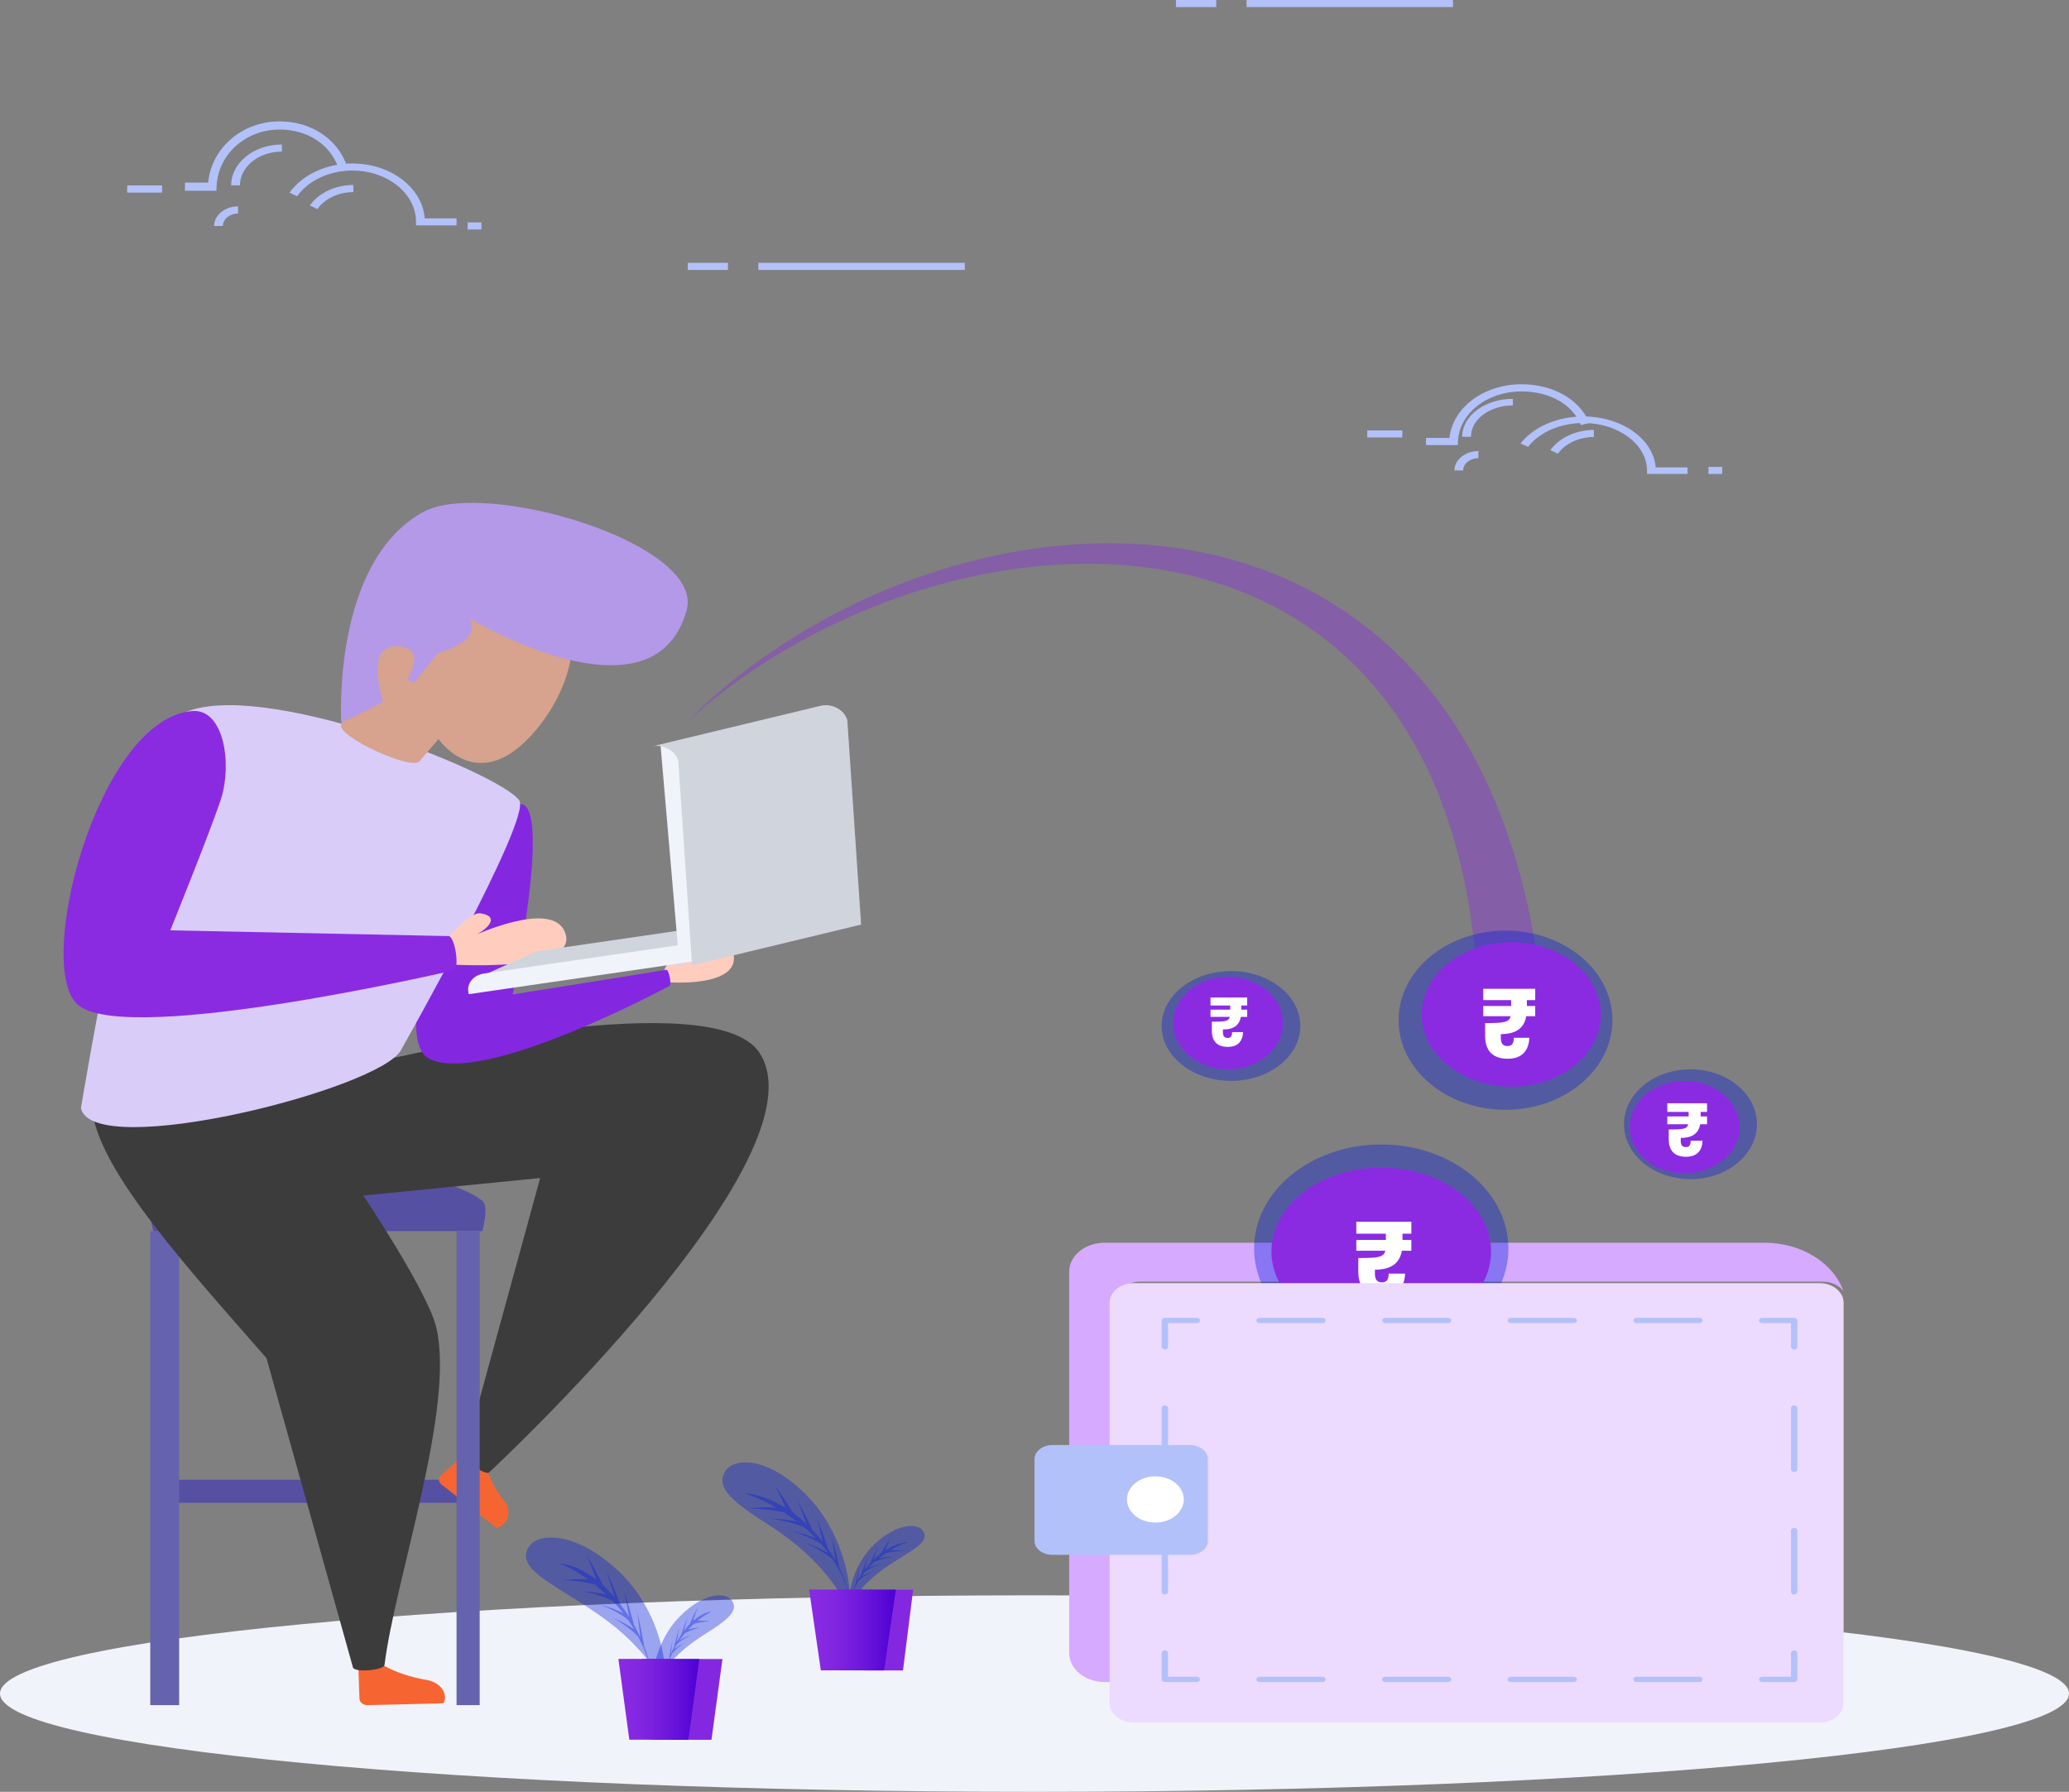 <svg width="358" height="310" viewBox="0 0 358 310" fill="none" xmlns="http://www.w3.org/2000/svg">
<rect x="0" y="0" width="358" height="310" fill="#808080" stroke="none"/>
<path d="M179 310C277.859 310 358 302.389 358 293C358 283.611 277.859 276 179 276C80.141 276 0 283.611 0 293C0 302.389 80.141 310 179 310Z" fill="#F1F3FA"/>
<path opacity="0.4" d="M255.811 174C253.015 79.675 163.653 84.59 119 124.734C163.461 80.385 257.471 74.01 267 173.795L255.811 174Z" fill="#8A2BE2"/>
<path d="M28 256H83V260H28V256Z" fill="#5650A3"/>
<path d="M26 213H31V295H26V213Z" fill="#6563AD"/>
<path d="M83.456 213H26.544C26.544 213 25.32 208.666 26.544 207.736C36.605 200.088 73.395 200.088 83.456 207.736C84.68 208.666 83.456 213 83.456 213Z" fill="#5650A3"/>
<path d="M76.515 294.697C76.796 294.691 76.932 294.384 76.982 293.949C77.167 292.348 75.734 290.954 73.846 290.643C71.004 290.175 68.439 289.311 66.172 288.02L62 288.117L62.194 293.885C62.204 294.189 62.358 294.478 62.622 294.686C62.887 294.895 63.24 295.008 63.603 295L76.515 294.697ZM85.768 264.232C85.973 264.394 86.328 264.257 86.731 263.98C88.217 262.957 88.382 261.124 87.31 259.788C85.696 257.778 84.614 255.65 84.103 253.397L81.07 251L76.328 255.193C76.078 255.414 75.943 255.709 75.953 256.013C75.963 256.317 76.118 256.605 76.382 256.814L85.768 264.232Z" fill="#F66531"/>
<path d="M61.06 288.429C61.191 289.454 66.676 288.979 66.544 287.954C68.398 273.136 78.791 243.486 75.483 229.629C74.017 223.488 62.876 206.837 62.876 206.837L93.465 203.809L80.341 251.684C79.683 252.306 83.975 255.354 84.632 254.732C84.632 254.732 143.398 200.203 131.379 182.091C123.518 170.243 69.245 182.788 69.245 182.788L16 192.523C17.679 203.143 32.366 219.255 46.111 234.969L61.06 288.429Z" fill="#3C3C3C"/>
<path d="M115.457 169.934L115 167.662C115 167.662 116.729 164.004 118.813 165.044C118.914 165.082 119.016 165.121 119.067 165.235C121.914 163.427 126.286 161.308 126.947 165.158C127.912 170.934 115.457 169.934 115.457 169.934Z" fill="#FFCCBE"/>
<path d="M90.343 139.138C95.295 140.506 88.715 172.05 88.715 172.05L115.308 167.785C115.763 167.733 116.278 170.524 115.824 170.576C115.824 170.576 83.482 188.039 74.205 183.13C69.244 180.505 74.205 164.171 74.205 164.171C74.205 164.171 81.992 136.831 90.343 139.138Z" fill="#8427E1"/>
<path d="M89.845 138.471C86.318 133.559 44.787 117.163 31.691 123.394C24.688 126.726 14 191.718 14 191.718C16.091 200.978 65.961 188.397 69.412 181.621C69.412 181.621 92.078 141.581 89.845 138.471Z" fill="#D9CCF9"/>
<path d="M72.647 131.625L75.881 127.862C75.881 127.862 81.72 136.479 90.289 128.843C98.858 121.208 106.22 102.227 86.2 98.355C65.581 94.366 59.064 125.318 59.064 125.318C57.961 127.259 71.546 133.566 72.647 131.625Z" fill="#D7A28E"/>
<path d="M59.052 125C59.352 124.836 66.262 121.645 66.262 121.271C66.262 120.896 62.978 111.759 68.588 111.813C74.199 111.868 70.436 117.558 70.436 117.558L71.671 118.106L75.773 112.962C75.773 112.962 83.504 111.157 81.246 106.998C81.246 106.998 113.098 126.127 118.809 105.576C122.024 94.003 83.808 82.724 73.173 88.613C57.368 97.365 59.052 125 59.052 125Z" fill="#B499E9"/>
<path d="M76.553 166.785L76 163.889C76 163.889 81.032 157.681 83.148 158.013C86.526 158.543 84.406 160.636 82.576 161.609C87.037 159.748 96.53 156.491 97.903 161.735C99.676 168.59 76.553 166.785 76.553 166.785Z" fill="#FFCCBE"/>
<path d="M33.25 123.015C38.735 122.566 40.205 132.111 38.239 138.209C36.569 143.387 29.467 160.955 29.467 160.955L77.568 161.948C78.718 161.84 79.616 167.774 78.466 167.882C78.466 167.882 22.958 180.818 13.721 174.031C5.571 168.042 16.794 124.364 33.25 123.015Z" fill="#8A2BE2"/>
<path d="M79 213H83V295H79V213Z" fill="#6563AD"/>
<path d="M116 163.94L145.129 157L146 160.06L116.871 167L116 163.94Z" fill="#B6D7FF"/>
<path d="M83 169L92.843 164.586L145 157L115.94 164.069L83 169Z" fill="#D0D4DD"/>
<path d="M118.625 131.525L121 166.161L117.523 166.694L81.117 172C80.615 170.312 81.78 168.736 83.701 168.435L117.276 163.538L114.304 129.049C116.225 128.748 118.133 129.869 118.625 131.525Z" fill="#F1F3FA"/>
<path d="M142.247 122.046L113 129.086C114.943 128.793 116.886 129.938 117.363 131.633L119.753 167L149 159.96L146.61 124.592C146.133 122.897 144.19 121.752 142.247 122.046Z" fill="#D0D4DD"/>
<path d="M185 220.019V285.982C185 288.756 187.748 291 191.128 291H193.185V225.097C193.185 223.252 195.007 221.744 197.27 221.744H315.459C316.972 221.744 318.31 222.419 319 223.432C317.281 218.559 311.814 215 305.319 215H191.128C187.748 215 185 217.244 185 220.019Z" fill="#D5AAFF"/>
<path d="M261 216C261 225.924 251.139 234 239.019 234C226.862 234 217 225.924 217 216C217 206.044 226.861 198 239.019 198C251.139 198 261 206.044 261 216Z" fill="#0019DC" fill-opacity="0.36"/>
<path d="M258 216.5C258 224.495 249.484 231 239.016 231C228.516 231 220 224.495 220 216.5C220 208.48 228.517 202 239.016 202C249.483 202 258 208.48 258 216.5Z" fill="#8A2BE2"/>
<path d="M234.684 213.434H239.796V214.514H234.684V216.386H239.706C239.418 217.538 238.428 217.646 235.026 217.646V219.968C235.026 222.83 236.538 224.18 239.184 224.18C241.74 224.18 243.036 222.722 243.126 220.346H240.282C240.282 221.318 239.994 221.858 239.112 221.858C238.176 221.858 237.906 221.228 237.906 220.382V219.662C240.84 219.662 242.19 218.456 242.568 216.386H244.206V214.514H242.676V213.434H244.206V211.364H234.684V213.434Z" fill="white"/>
<path d="M192 225.354V294.646C192 296.492 193.831 298 196.105 298H314.88C317.154 298 319 296.492 319 294.646V225.354C319 224.75 318.808 224.184 318.439 223.689C317.745 222.676 316.401 222 314.88 222H196.105C193.831 222 192 223.508 192 225.354Z" fill="#EDDAFF"/>
<path d="M207.081 291H201.551C201.243 291 201 290.8 201 290.546V285.988C201 285.734 201.243 285.534 201.551 285.534C201.859 285.534 202.102 285.734 202.102 285.988V290.092H207.081C207.389 290.092 207.632 290.292 207.632 290.546C207.632 290.8 207.389 291 207.081 291ZM201.551 275.844C201.243 275.844 201 275.644 201 275.39V264.797C201 264.543 201.243 264.343 201.551 264.343C201.859 264.343 202.102 264.543 202.102 264.797V275.39C202.102 275.644 201.859 275.844 201.551 275.844ZM201.551 254.653C201.243 254.653 201 254.453 201 254.199V243.605C201 243.352 201.243 243.151 201.551 243.151C201.859 243.151 202.102 243.352 202.102 243.605V254.199C202.102 254.453 201.859 254.653 201.551 254.653ZM201.551 233.466C201.243 233.466 201 233.266 201 233.012V228.454C201 228.2 201.243 228 201.551 228H207.081C207.389 228 207.632 228.2 207.632 228.454C207.632 228.708 207.389 228.908 207.081 228.908H202.102V233.012C202.102 233.266 201.859 233.466 201.551 233.466ZM294.047 228.908H283.176C282.868 228.908 282.625 228.708 282.625 228.454C282.625 228.2 282.868 228 283.176 228H294.047C294.355 228 294.598 228.2 294.598 228.454C294.598 228.708 294.355 228.908 294.047 228.908ZM272.304 228.908H261.439C261.131 228.908 260.888 228.708 260.888 228.454C260.888 228.2 261.131 228 261.439 228H272.304C272.612 228 272.855 228.2 272.855 228.454C272.855 228.708 272.612 228.908 272.304 228.908ZM250.567 228.908H239.696C239.388 228.908 239.145 228.708 239.145 228.454C239.145 228.2 239.388 228 239.696 228H250.567C250.875 228 251.118 228.2 251.118 228.454C251.118 228.708 250.875 228.908 250.567 228.908ZM228.824 228.908H217.953C217.645 228.908 217.402 228.708 217.402 228.454C217.402 228.2 217.645 228 217.953 228H228.824C229.132 228 229.375 228.2 229.375 228.454C229.375 228.708 229.132 228.908 228.824 228.908ZM310.449 233.466C310.141 233.466 309.898 233.266 309.898 233.012V228.908H304.919C304.611 228.908 304.368 228.708 304.368 228.454C304.368 228.2 304.611 228 304.919 228H310.449C310.757 228 311 228.2 311 228.454V233.012C311 233.266 310.757 233.466 310.449 233.466ZM310.449 275.849C310.141 275.849 309.898 275.648 309.898 275.395V264.801C309.898 264.547 310.141 264.347 310.449 264.347C310.757 264.347 311 264.547 311 264.801V275.395C311 275.648 310.757 275.849 310.449 275.849ZM310.449 254.657C310.141 254.657 309.898 254.457 309.898 254.203V243.61C309.898 243.356 310.141 243.156 310.449 243.156C310.757 243.156 311 243.356 311 243.61V254.203C311 254.457 310.757 254.657 310.449 254.657ZM310.449 291H304.919C304.611 291 304.368 290.8 304.368 290.546C304.368 290.292 304.611 290.092 304.919 290.092H309.898V285.988C309.898 285.734 310.141 285.534 310.449 285.534C310.757 285.534 311 285.734 311 285.988V290.546C311 290.8 310.757 291 310.449 291ZM294.047 291H283.176C282.868 291 282.625 290.8 282.625 290.546C282.625 290.292 282.868 290.092 283.176 290.092H294.047C294.355 290.092 294.598 290.292 294.598 290.546C294.598 290.8 294.355 291 294.047 291ZM272.304 291H261.433C261.125 291 260.882 290.8 260.882 290.546C260.882 290.292 261.125 290.092 261.433 290.092H272.304C272.612 290.092 272.855 290.292 272.855 290.546C272.855 290.8 272.612 291 272.304 291ZM250.562 291H239.696C239.388 291 239.145 290.8 239.145 290.546C239.145 290.292 239.388 290.092 239.696 290.092H250.562C250.869 290.092 251.112 290.292 251.112 290.546C251.112 290.8 250.869 291 250.562 291ZM228.824 291H217.953C217.645 291 217.402 290.8 217.402 290.546C217.402 290.292 217.645 290.092 217.953 290.092H228.824C229.132 290.092 229.375 290.292 229.375 290.546C229.375 290.8 229.132 291 228.824 291Z" fill="#B2C1F9"/>
<path d="M179 252.437V266.587C179 267.929 180.393 269 182.12 269H205.895C206.304 269.001 206.708 268.94 207.086 268.819C207.463 268.699 207.806 268.521 208.095 268.297C208.384 268.072 208.612 267.806 208.768 267.512C208.923 267.219 209.002 266.904 209 266.587V252.437C209 251.095 207.622 250 205.895 250H182.12C180.393 250 179 251.095 179 252.437Z" fill="#B2C1F9"/>
<path d="M203.398 262.245C205.319 260.682 205.319 258.149 203.398 256.587C201.476 255.025 198.361 255.025 196.44 256.587C194.518 258.149 194.519 260.682 196.44 262.245C198.361 263.807 201.477 263.807 203.398 262.245Z" fill="white"/>
<path d="M279 176.5C279 185.046 270.707 192 260.516 192C250.293 192 242 185.046 242 176.5C242 167.927 250.293 161 260.516 161C270.707 161 279 167.927 279 176.5Z" fill="#0019DC" fill-opacity="0.36"/>
<path d="M277 175.5C277 182.392 270.052 188 261.513 188C252.948 188 246 182.392 246 175.5C246 168.586 252.948 163 261.513 163C270.052 163 277 168.586 277 175.5Z" fill="#8A2BE2"/>
<path d="M304 194.5C304 199.738 298.845 204 292.51 204C286.155 204 281 199.738 281 194.5C281 189.246 286.155 185 292.51 185C298.845 185 304 189.246 304 194.5Z" fill="#0019DC" fill-opacity="0.36"/>
<path d="M301 195C301 199.411 296.742 203 291.508 203C286.258 203 282 199.411 282 195C282 190.575 286.258 187 291.508 187C296.742 187 301 190.575 301 195Z" fill="#8A2BE2"/>
<path d="M225 177.5C225 182.738 219.621 187 213.01 187C206.379 187 201 182.738 201 177.5C201 172.246 206.379 168 213.01 168C219.621 168 225 172.246 225 177.5Z" fill="#0019DC" fill-opacity="0.36"/>
<path d="M222 177C222 181.411 217.742 185 212.508 185C207.258 185 203 181.411 203 177C203 172.575 207.258 169 212.508 169C217.742 169 222 172.575 222 177Z" fill="#8A2BE2"/>
<path d="M37.447 33H32V31.587H36.018C36.592 25.597 41.888 21 48.38 21C53.789 21 58.348 23.995 60 28.622L58.571 29.07C57.114 24.961 53.204 22.413 48.38 22.413C42.456 22.413 37.669 26.761 37.474 32.319L37.447 33Z" fill="#B2C1F9"/>
<path d="M41.522 32.064H40C40 28.17 43.937 25 48.777 25V26.226C44.774 26.226 41.522 28.845 41.522 32.064ZM79 39H71.986V38.387C71.986 33.488 67.042 29.506 60.959 29.506C57.033 29.506 53.376 31.208 51.405 33.947L50.091 33.338C52.33 30.216 56.491 28.28 60.959 28.28C67.622 28.28 73.092 32.487 73.486 37.774H79V39H79Z" fill="#B2C1F9"/>
<path d="M54.925 36.164L53.614 35.54C55.165 33.36 58.045 32 61.138 32V33.239C58.586 33.239 56.204 34.359 54.925 36.164ZM22 32.076H28.049V33.315H22V32.076ZM80.921 38.47H83.303V39.709H80.921V38.47ZM38.569 39.09H37.05C37.05 37.226 38.913 35.705 41.197 35.705V36.945C39.749 36.945 38.569 37.908 38.569 39.09ZM252.239 77H246.742V75.76H250.797C251.376 70.512 256.721 66.481 263.273 66.481C268.732 66.481 273.339 69.103 275 73.161L273.557 73.554C272.087 69.955 268.147 67.721 263.273 67.721C257.294 67.721 252.463 71.534 252.267 76.403L252.239 77Z" fill="#B2C1F9"/>
<path d="M254.522 75.561H253C253 71.943 256.937 69 261.777 69V70.138C257.774 70.138 254.522 72.569 254.522 75.561ZM292 82H284.986V81.431C284.986 76.883 280.042 73.187 273.959 73.187C270.033 73.187 266.37 74.767 264.405 77.305L263.091 76.74C265.325 73.847 269.491 72.049 273.959 72.049C280.622 72.049 286.092 75.954 286.486 80.862H292V82H292Z" fill="#B2C1F9"/>
<path d="M269.566 78.494L268.252 77.887C269.801 75.725 272.692 74.381 275.791 74.381V75.605C273.234 75.606 270.847 76.711 269.566 78.494ZM236.576 74.46H242.637V75.685H236.576V74.46ZM295.613 80.776H298V82H295.613V80.776ZM253.178 81.388H251.656C251.656 79.543 253.523 78.041 255.811 78.041V79.265C254.36 79.265 253.178 80.216 253.178 81.388ZM203.476 0H210.441V1.224H203.476V0ZM215.692 0H251.414V1.224H215.692V0ZM119 45.474H125.965V46.698H119V45.474ZM131.216 45.474H166.938V46.698H131.216V45.474Z" fill="#B2C1F9"/>
<path d="M110.262 285.084C112.801 287.741 114.003 290.111 114.593 289.996C115.77 290.064 114.722 278.987 107.013 271.799C99.447 264.701 92.907 265.193 91.508 267.628C88.191 272.698 101.877 275.832 110.262 285.084Z" fill="#0019DC" fill-opacity="0.36"/>
<path d="M112.967 290L113 289.997C112.616 288.123 112.058 286.285 111.333 284.507C111.367 284.584 111.401 284.662 111.435 284.74C111.13 282.892 110.755 280.968 110.27 278.964C110.479 280.41 110.66 281.859 110.814 283.311C110.47 282.567 110.096 281.836 109.693 281.12L109.693 281.118C109.214 279.227 108.645 277.259 107.942 275.213C108.287 276.716 108.596 278.227 108.868 279.743C108.293 278.838 107.82 278.187 107.286 277.491L107.29 277.49C106.598 275.598 105.82 273.736 104.957 271.91C105.468 273.377 105.936 274.857 106.361 276.35C105.725 275.603 105.048 274.884 104.313 274.224C103.455 272.443 102.514 270.699 101.492 269C102.096 270.409 102.655 271.836 103.17 273.277C101.359 271.946 99.289 270.756 97.034 270.488L97 270.581C98.71 271.233 100.254 272.176 101.694 273.222C100.234 273.13 98.767 273.204 97.325 273.443C99.212 273.406 101.094 273.644 102.907 274.15C103.588 274.7 104.248 275.273 104.886 275.867C103.535 275.526 102.144 275.346 100.747 275.333C102.584 275.611 104.364 276.168 106.02 276.982L106.021 276.978C106.624 277.607 107.288 278.369 107.864 279.13C106.601 278.463 105.248 277.966 103.845 277.652C105.555 278.233 107.156 279.075 108.587 280.146L108.59 280.125C108.75 280.356 108.906 280.586 109.059 280.821L109.062 280.843L109.077 280.849C109.304 281.198 109.522 281.552 109.734 281.909C108.624 281.106 107.402 280.458 106.104 279.983C107.71 280.788 109.163 281.847 110.404 283.116C110.613 283.608 112.024 285.974 112.967 290Z" fill="#0019DC" fill-opacity="0.36"/>
<path d="M121.598 282.951C114.787 287.352 113.935 291.142 113.237 290.996C112.55 291.039 113.162 284.116 117.662 279.624C122.078 275.188 125.895 275.496 126.712 277.018C127.739 278.699 126.016 280.239 121.598 282.951Z" fill="#0019DC" fill-opacity="0.36"/>
<path d="M115.016 290L115 289.998C115.192 288.927 115.471 287.877 115.834 286.861L115.782 286.994C115.935 285.938 116.123 284.839 116.365 283.694C116.255 284.561 116.167 285.389 116.093 286.178C116.265 285.753 116.452 285.335 116.654 284.926V284.925C116.904 283.787 117.196 282.662 117.529 281.55C117.357 282.409 117.202 283.272 117.066 284.139C117.312 283.697 117.575 283.267 117.857 282.852L117.855 282.852C118.201 281.77 118.59 280.706 119.021 279.663C118.766 280.501 118.532 281.347 118.32 282.2C118.638 281.773 118.976 281.362 119.343 280.985C119.772 279.967 120.243 278.971 120.754 278C120.452 278.805 120.173 279.62 119.915 280.444C120.14 280.255 120.369 280.074 120.604 279.901C120.843 279.729 121.09 279.573 121.345 279.432C121.852 279.146 122.402 278.929 122.983 278.85L123 278.904C122.145 279.276 121.373 279.815 120.653 280.412C121.383 280.36 122.116 280.403 122.838 280.539C121.894 280.517 120.953 280.654 120.047 280.943C119.707 281.257 119.376 281.584 119.057 281.924C119.733 281.729 120.428 281.626 121.127 281.618C120.208 281.778 119.318 282.096 118.49 282.561L118.489 282.559C118.162 282.949 117.854 283.36 117.568 283.788C118.2 283.407 118.876 283.123 119.578 282.944C118.723 283.276 117.922 283.757 117.207 284.369L117.205 284.357C117.126 284.489 117.047 284.621 116.971 284.755L116.969 284.768L116.962 284.771C116.849 284.97 116.739 285.172 116.634 285.377C117.189 284.918 117.799 284.547 118.449 284.276C117.646 284.736 116.919 285.341 116.299 286.066C116.119 286.549 115.507 287.607 115.016 290Z" fill="#0019DC" fill-opacity="0.36"/>
<path d="M112.892 300.975L111 287L125 287.025L123.108 301L112.892 300.975Z" fill="#8427E1"/>
<path d="M108.892 300.975L107 287L121 287.025L119.108 301L108.892 300.975Z" fill="url(#paint0_linear_1_2)"/>
<path d="M133.488 264.121C144.192 271.163 145.531 277.227 146.627 276.993C147.707 277.062 146.745 265.985 139.674 258.799C132.735 251.701 126.736 252.193 125.453 254.628C123.838 257.318 126.547 259.783 133.488 264.121Z" fill="#0019DC" fill-opacity="0.36"/>
<path d="M146.963 276L147 275.997C146.568 274.301 145.94 272.639 145.124 271.03L145.24 271.241C144.896 269.569 144.474 267.828 143.928 266.015C144.163 267.323 144.367 268.634 144.541 269.948C144.153 269.275 143.733 268.614 143.279 267.966L143.28 267.964C142.741 266.253 142.101 264.472 141.309 262.621C141.698 263.981 142.045 265.348 142.351 266.72C141.705 265.901 141.172 265.312 140.571 264.682L140.576 264.682C139.798 262.969 138.922 261.285 137.952 259.632C138.526 260.96 139.053 262.299 139.531 263.65C138.815 262.974 138.054 262.324 137.227 261.726C136.262 260.115 135.203 258.538 134.053 257C134.732 258.275 135.362 259.566 135.942 260.87C133.904 259.665 131.575 258.589 129.039 258.347L129 258.431C130.924 259.02 132.661 259.873 134.281 260.82C132.638 260.737 130.988 260.804 129.366 261.02C131.489 260.986 133.606 261.202 135.645 261.66C136.411 262.157 137.154 262.675 137.872 263.213C136.351 262.904 134.787 262.742 133.215 262.73C135.282 262.982 137.284 263.485 139.147 264.222L139.148 264.22C139.886 264.837 140.578 265.487 141.221 266.165C139.8 265.562 138.279 265.112 136.7 264.828C138.624 265.353 140.425 266.115 142.035 267.084L142.038 267.066C142.218 267.274 142.393 267.483 142.565 267.695L142.569 267.715L142.586 267.72C142.841 268.036 143.087 268.356 143.324 268.68C142.076 267.953 140.702 267.366 139.241 266.936C141.047 267.666 142.683 268.624 144.079 269.771C144.589 270.689 145.938 272.481 146.963 276Z" fill="#0019DC" fill-opacity="0.36"/>
<path d="M149.567 274.337C148.191 275.776 147.54 277.06 147.22 276.998C146.583 277.035 147.15 271.035 151.328 267.141C155.427 263.296 158.97 263.563 159.728 264.882C161.512 267.606 154.098 269.339 149.567 274.337Z" fill="#0019DC" fill-opacity="0.36"/>
<path d="M147.021 277L147 276.998C147.24 276.017 147.589 275.054 148.042 274.123L147.978 274.245C148.169 273.277 148.403 272.269 148.706 271.219C148.568 272.014 148.459 272.773 148.366 273.496C148.582 273.107 148.815 272.724 149.067 272.349V272.347C149.38 271.305 149.745 270.273 150.162 269.254C149.946 270.042 149.753 270.833 149.583 271.627C149.889 271.222 150.219 270.828 150.572 270.447L150.569 270.447C151.001 269.456 151.488 268.481 152.027 267.524C151.707 268.293 151.415 269.068 151.15 269.85C151.547 269.459 151.97 269.082 152.429 268.736C152.965 267.803 153.554 266.89 154.193 266C153.815 266.738 153.466 267.485 153.144 268.24C154.278 267.542 155.568 266.92 156.978 266.78L157 266.828C155.931 267.17 154.966 267.663 154.066 268.211C154.979 268.163 155.896 268.202 156.797 268.327C155.618 268.308 154.441 268.432 153.309 268.698C152.883 268.986 152.471 269.285 152.071 269.597C152.916 269.418 153.785 269.324 154.659 269.317C153.51 269.463 152.398 269.755 151.363 270.181L151.362 270.179C150.952 270.537 150.568 270.913 150.21 271.306C151 270.957 151.845 270.696 152.722 270.532C151.653 270.836 150.652 271.277 149.758 271.838L149.756 271.827C149.657 271.948 149.559 272.069 149.464 272.192L149.462 272.2C149.458 272.205 149.455 272.205 149.455 272.205C149.311 272.389 149.174 272.574 149.042 272.762C149.735 272.341 150.499 272.002 151.31 271.753C150.307 272.175 149.398 272.73 148.623 273.394C147.947 274.498 147.417 275.581 147.021 277Z" fill="#0019DC" fill-opacity="0.36"/>
<path d="M146.757 288.975L145 275L158 275.025L156.243 289L146.757 288.975Z" fill="#8427E1"/>
<path d="M142.027 288.975L140 275L155 275.025L152.973 289L142.027 288.975Z" fill="url(#paint1_linear_1_2)"/>
<path d="M209.456 173.956H212.864V174.676H209.456V175.924H212.804C212.612 176.692 211.952 176.764 209.684 176.764V178.312C209.684 180.22 210.692 181.12 212.456 181.12C214.16 181.12 215.024 180.148 215.084 178.564H213.188C213.188 179.212 212.996 179.572 212.408 179.572C211.784 179.572 211.604 179.152 211.604 178.588V178.108C213.56 178.108 214.46 177.304 214.712 175.924H215.804V174.676H214.784V173.956H215.804V172.576H209.456V173.956Z" fill="white"/>
<path d="M256.646 173.021H261.474V174.041H256.646V175.809H261.389C261.117 176.897 260.182 176.999 256.969 176.999V179.192C256.969 181.895 258.397 183.17 260.896 183.17C263.31 183.17 264.534 181.793 264.619 179.549H261.933C261.933 180.467 261.661 180.977 260.828 180.977C259.944 180.977 259.689 180.382 259.689 179.583V178.903C262.46 178.903 263.735 177.764 264.092 175.809H265.639V174.041H264.194V173.021H265.639V171.066H256.646V173.021Z" fill="white"/>
<path d="M288.494 192.369H292.186V193.149H288.494V194.501H292.121C291.913 195.333 291.198 195.411 288.741 195.411V197.088C288.741 199.155 289.833 200.13 291.744 200.13C293.59 200.13 294.526 199.077 294.591 197.361H292.537C292.537 198.063 292.329 198.453 291.692 198.453C291.016 198.453 290.821 197.998 290.821 197.387V196.867C292.94 196.867 293.915 195.996 294.188 194.501H295.371V193.149H294.266V192.369H295.371V190.874H288.494V192.369Z" fill="white"/>
<defs>
<linearGradient id="paint0_linear_1_2" x1="107.027" y1="294.079" x2="121.09" y2="294.079" gradientUnits="userSpaceOnUse">
<stop stop-color="#8A2BE2"/>
<stop offset="0.23" stop-color="#8427E1"/>
<stop offset="0.52" stop-color="#741CDD"/>
<stop offset="0.86" stop-color="#5909D7"/>
<stop offset="1" stop-color="#4B00D4"/>
</linearGradient>
<linearGradient id="paint1_linear_1_2" x1="140.029" y1="282.079" x2="155.096" y2="282.079" gradientUnits="userSpaceOnUse">
<stop stop-color="#8A2BE2"/>
<stop offset="0.23" stop-color="#8427E1"/>
<stop offset="0.52" stop-color="#741CDD"/>
<stop offset="0.86" stop-color="#5909D7"/>
<stop offset="1" stop-color="#4B00D4"/>
</linearGradient>
</defs>
</svg>
